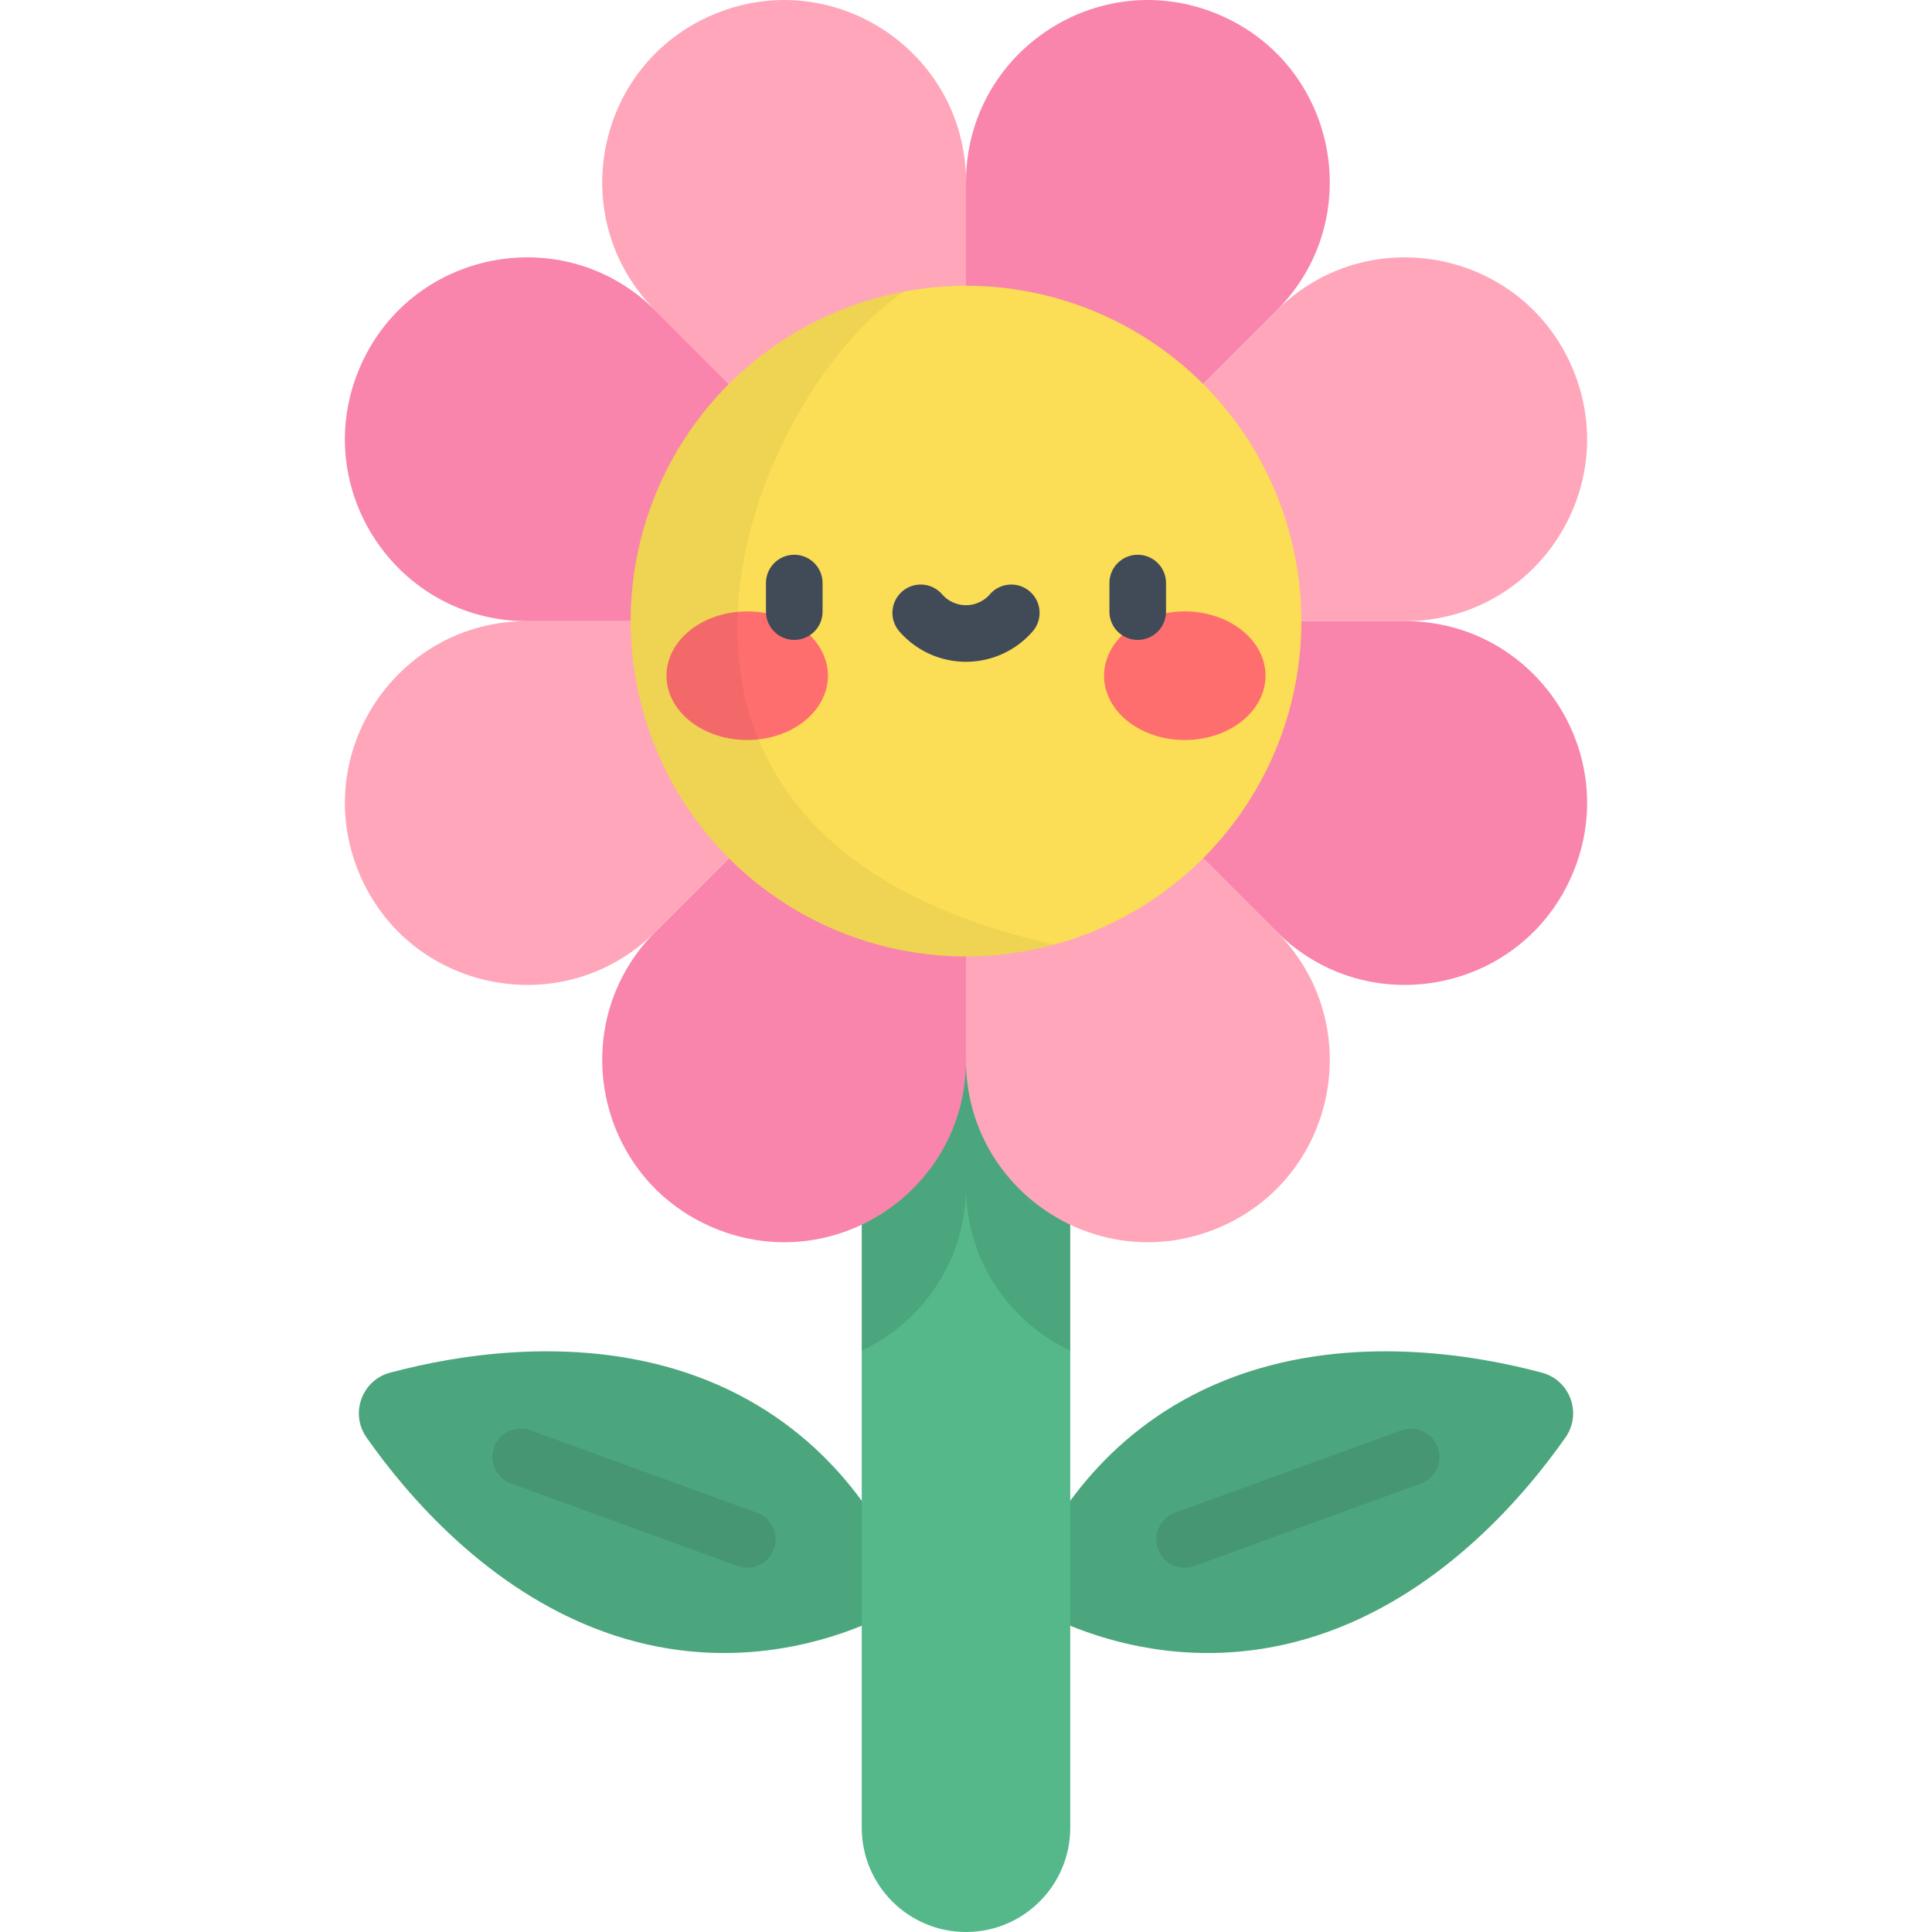 <?xml version="1.0" standalone="no"?><!DOCTYPE svg PUBLIC "-//W3C//DTD SVG 1.1//EN" "http://www.w3.org/Graphics/SVG/1.1/DTD/svg11.dtd"><svg t="1685360379778" class="icon" viewBox="0 0 1024 1024" version="1.1" xmlns="http://www.w3.org/2000/svg" p-id="12508" xmlns:xlink="http://www.w3.org/1999/xlink" width="32" height="32"><path d="M558.62 857.917c-11.194-5.204-16.03-18.492-10.8-29.674 12.718-27.188 43.396-75.632 107.282-98.884 61.47-22.372 126.22-11.428 162.167-1.806 14.922 3.994 21.348 21.648 12.484 34.3-21.352 30.476-63.92 80.484-125.388 102.856-63.888 23.25-118.53 5.86-145.745-6.792z" fill="#54B88B" p-id="12509"></path><path d="M558.62 857.917c-11.194-5.204-16.03-18.492-10.8-29.674 12.718-27.188 43.396-75.632 107.282-98.884 61.47-22.372 126.22-11.428 162.167-1.806 14.922 3.994 21.348 21.648 12.484 34.3-21.352 30.476-63.92 80.484-125.388 102.856-63.888 23.25-118.53 5.86-145.745-6.792z" opacity=".1" p-id="12510"></path><path d="M627.912 830.897a15 15 0 0 1-5.134-29.098l120.042-43.692a15 15 0 0 1 10.262 28.19l-120.044 43.692a14.944 14.944 0 0 1-5.126 0.908z" opacity=".1" p-id="12511"></path><path d="M465.38 857.917c11.194-5.204 16.03-18.492 10.8-29.674-12.718-27.188-43.396-75.632-107.282-98.884-61.47-22.372-126.22-11.428-162.167-1.806-14.922 3.994-21.348 21.648-12.484 34.3 21.352 30.476 63.92 80.484 125.388 102.856 63.888 23.25 118.53 5.86 145.745-6.792z" fill="#54B88B" p-id="12512"></path><path d="M465.38 857.917c11.194-5.204 16.03-18.492 10.8-29.674-12.718-27.188-43.396-75.632-107.282-98.884-61.47-22.372-126.22-11.428-162.167-1.806-14.922 3.994-21.348 21.648-12.484 34.3 21.352 30.476 63.92 80.484 125.388 102.856 63.888 23.25 118.53 5.86 145.745-6.792z" opacity=".1" p-id="12513"></path><path d="M396.088 830.897a14.924 14.924 0 0 1-5.128-0.908l-120.042-43.692a15 15 0 0 1-8.964-19.226 14.994 14.994 0 0 1 19.226-8.964l120.042 43.692a15 15 0 0 1-5.134 29.098z" opacity=".1" p-id="12514"></path><path d="M567.254 458.9h-110.51v509.846C456.746 999.262 481.484 1024 512 1024c30.516 0 55.254-24.738 55.254-55.254V458.9z" fill="#54B88B" p-id="12515"></path><path d="M456.746 458.9v256.993C488.672 700.739 512 668.443 512 628.749c0 39.696 23.328 71.992 55.254 87.146V458.9h-110.508z" opacity=".1" p-id="12516"></path><path d="M833.773 195.931c-26.29-63.47-108.64-79.85-157.217-31.272L512 329.213h232.717c68.698 0 115.346-69.812 89.056-133.282z" fill="#FFA6BB" p-id="12517"></path><path d="M512 96.497v232.717l164.555-164.555c48.578-48.578 32.196-130.928-31.272-157.217C581.814-18.848 512 27.8 512 96.497z" fill="#F985AC" p-id="12518"></path><path d="M512 329.213z" fill="#7AC8E9" p-id="12519"></path><path d="M347.445 164.659L512 329.213V96.497c0-68.698-69.814-115.346-133.282-89.056-63.47 26.29-79.85 108.64-31.274 157.217z" fill="#FFA6BB" p-id="12520"></path><path d="M512 329.213z" fill="#7AC8E9" p-id="12521"></path><path d="M744.717 329.213H512l164.555 164.555c48.578 48.578 130.928 32.196 157.217-31.272 26.29-63.47-20.358-133.284-89.056-133.284z" fill="#F985AC" p-id="12522"></path><path d="M645.284 650.985c63.47-26.29 79.85-108.64 31.272-157.217L512 329.213v232.717c0 68.698 69.814 115.346 133.284 89.056z" fill="#FFA6BB" p-id="12523"></path><path d="M378.718 650.985C442.186 677.275 512 630.627 512 561.93V329.213l-164.555 164.555c-48.576 48.578-32.196 130.928 31.274 157.217z" fill="#F985AC" p-id="12524"></path><path d="M347.445 493.768L512 329.213H279.285c-68.698 0-115.346 69.814-89.056 133.282 26.288 63.472 108.64 79.852 157.215 31.274z" fill="#FFA6BB" p-id="12525"></path><path d="M190.227 195.931c-26.29 63.468 20.358 133.282 89.056 133.282H512l-164.555-164.555c-48.576-48.576-130.928-32.196-157.217 31.274z" fill="#F985AC" p-id="12526"></path><path d="M512 329.203m-177.739 0a177.739 177.739 0 1 0 355.479 0 177.739 177.739 0 1 0-355.479 0Z" fill="#FBDD56" p-id="12527"></path><path d="M353.257 358.142a42.784 34.08 0 1 0 85.568 0 42.784 34.08 0 1 0-85.568 0Z" fill="#FF6E6E" p-id="12528"></path><path d="M585.176 358.142a42.784 34.08 0 1 0 85.568 0 42.784 34.08 0 1 0-85.568 0Z" fill="#FF6E6E" p-id="12529"></path><path d="M420.98 339.158a14.998 14.998 0 0 1-15-15v-15.11c0-8.286 6.714-15 15-15s15 6.714 15 15v15.11c0 8.286-6.714 15-15 15zM603.02 339.158a14.998 14.998 0 0 1-15-15v-15.11c0-8.286 6.714-15 15-15s15 6.714 15 15v15.11a15 15 0 0 1-15 15zM512 350.76a46.816 46.816 0 0 1-35.304-16.078 14.996 14.996 0 0 1 1.456-21.162 14.996 14.996 0 0 1 21.162 1.454c3.204 3.676 7.828 5.786 12.688 5.786s9.482-2.11 12.688-5.786a14.996 14.996 0 0 1 21.162-1.454 15 15 0 0 1 1.456 21.162A46.83 46.83 0 0 1 512 350.76z" fill="#414B58" p-id="12530"></path><path d="M479.5 154.439c-82.646 15.272-145.249 87.708-145.249 174.775 0 98.168 79.582 177.749 177.749 177.749a177.883 177.883 0 0 0 47.058-6.31C297.085 442.83 399.28 206.791 479.5 154.439z" opacity=".05" p-id="12531"></path></svg>
